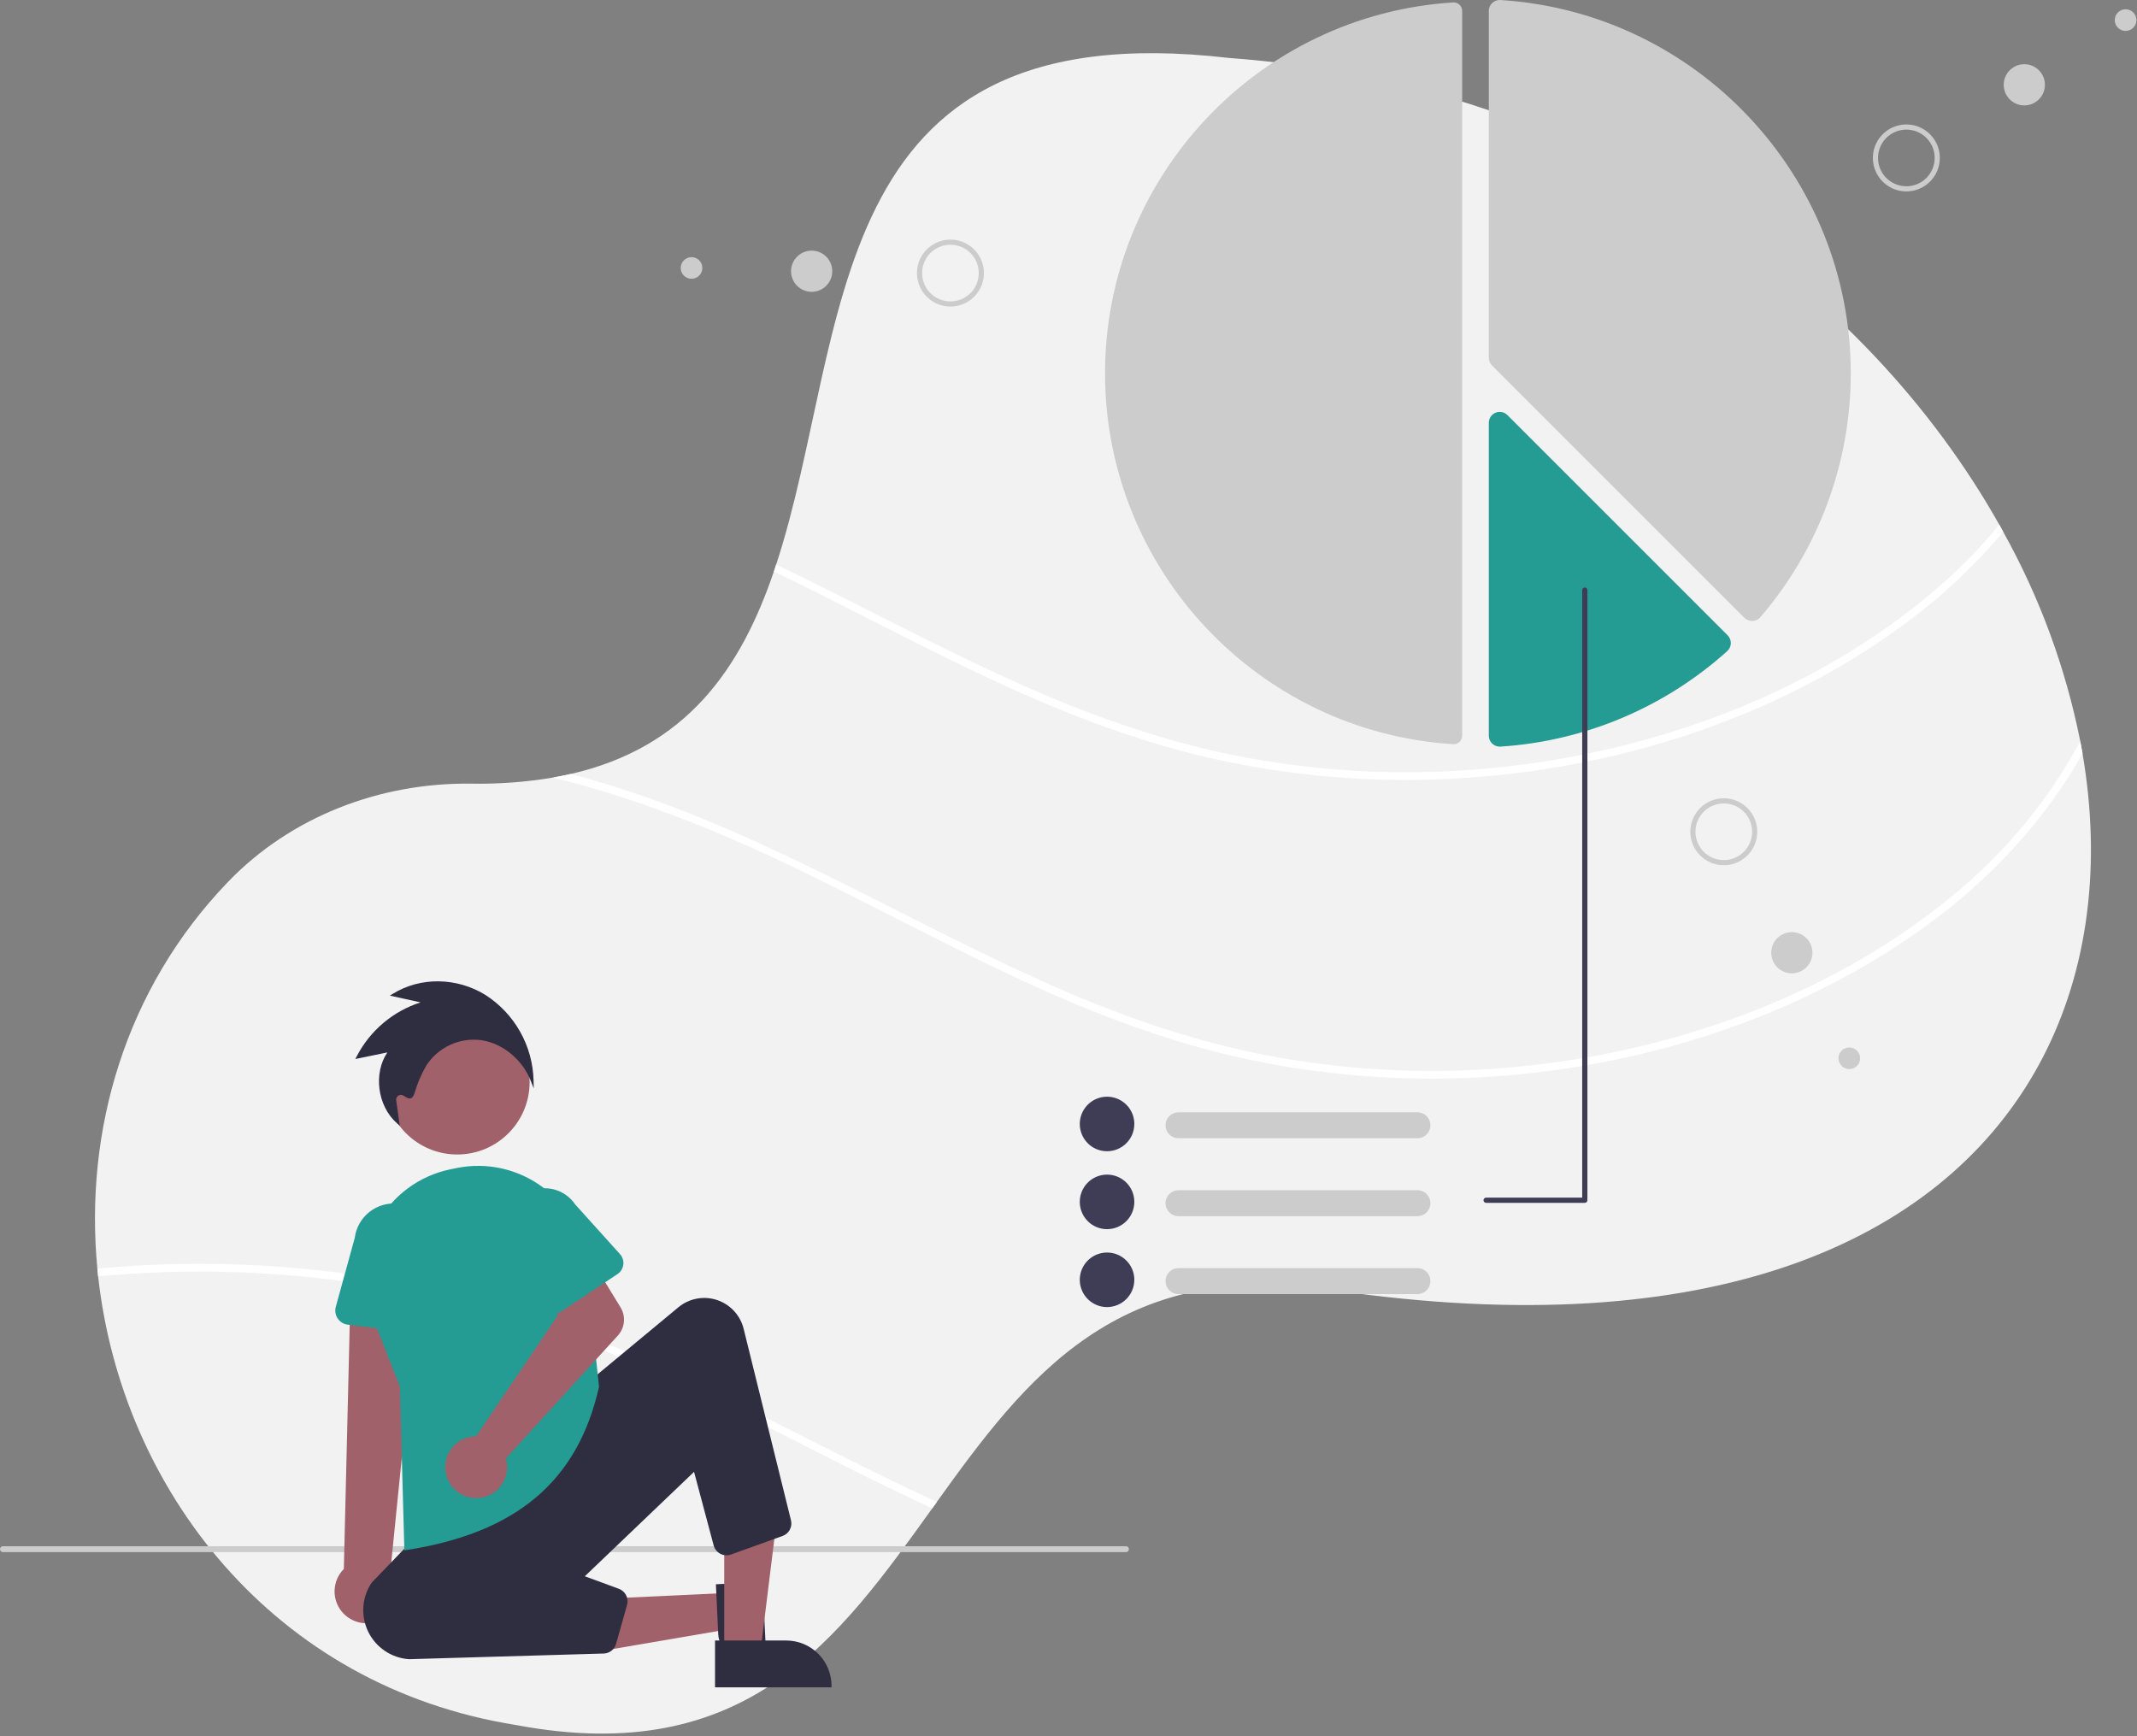 <svg width="725" height="589" viewBox="0 0 725 589" fill="none" xmlns="http://www.w3.org/2000/svg">
<rect x="0" y="0" width="725" height="589" fill="#808080" stroke="none"/>
<g clip-path="url(#clip0)">
<path d="M692.771 359.271C691.976 360.8 691.146 362.302 690.29 363.796C657.457 420.995 581.082 456.519 452.277 437.717C379.142 426.534 347.996 467.553 317.837 509.568C317.321 510.293 316.806 511.018 316.282 511.743C284.699 555.802 253.43 599.984 175.246 585.297C92.361 572.192 41.208 504.894 33.292 433.043C33.196 432.17 33.109 431.287 33.03 430.414C28.583 383.83 42.326 335.594 77.386 299.18C98.564 277.19 128.653 265.509 159.712 265.876C169.063 266.05 178.411 265.357 187.634 263.805C189.67 263.447 191.644 263.054 193.566 262.608C233.135 253.566 251.368 226.683 262.551 193.877C262.813 193.099 263.075 192.322 263.329 191.535C289.006 113.299 277.132 3.487 416.727 19.641C541.644 28.85 633.318 98.114 678.286 178.029C678.731 178.832 679.177 179.636 679.614 180.44C691.973 202.613 700.793 226.582 705.754 251.478C706.033 252.876 706.287 254.273 706.523 255.671C712.883 292.785 708.715 328.858 692.771 359.271Z" fill="#F2F2F2"/>
<path d="M679.614 180.44C670.651 191.091 660.553 200.732 649.499 209.192C606.436 242.217 551.892 260.127 498.083 263.884C470.43 265.828 442.641 263.94 415.504 258.275C387.896 252.491 361.564 242.304 336.062 230.405C311.258 218.829 287.189 205.776 262.551 193.877C262.814 193.099 263.076 192.321 263.329 191.535C290.194 204.465 316.509 218.715 343.689 231.034C369.296 242.645 395.803 252.115 423.524 257.182C451.184 262.204 479.412 263.31 507.379 260.467C561.04 255.068 615.627 235.271 656.881 199.853C664.627 193.203 671.788 185.902 678.286 178.028C678.732 178.832 679.177 179.636 679.614 180.44Z" fill="white"/>
<path d="M493.172 0.822C493.11 0.822 493.047 0.824 492.984 0.828C426.768 4.976 374.898 60.247 374.898 126.658C374.898 193.069 426.768 248.34 492.984 252.487C493.38 252.514 493.777 252.458 494.15 252.324C494.523 252.19 494.864 251.98 495.153 251.708C495.44 251.44 495.669 251.116 495.825 250.756C495.981 250.395 496.061 250.006 496.059 249.614V3.702C496.057 2.937 495.752 2.205 495.211 1.665C494.67 1.125 493.937 0.822 493.172 0.822L493.172 0.822Z" fill="#CCCCCC"/>
<path d="M594.413 210.686C593.431 210.686 592.49 210.296 591.795 209.603L506.178 123.986C505.833 123.643 505.56 123.236 505.374 122.787C505.189 122.338 505.093 121.857 505.095 121.372V3.702C505.093 3.197 505.195 2.697 505.396 2.233C505.596 1.77 505.891 1.353 506.26 1.009C506.631 0.661 507.069 0.392 507.547 0.22C508.026 0.048 508.535 -0.024 509.042 0.008C575.69 4.183 627.898 59.815 627.898 126.658C627.9 157.02 617.015 186.377 597.219 209.399C596.886 209.785 596.477 210.098 596.018 210.319C595.559 210.54 595.059 210.664 594.55 210.684C594.505 210.686 594.459 210.686 594.413 210.686Z" fill="#CCCCCC"/>
<path d="M508.806 253.315C507.861 253.314 506.952 252.954 506.262 252.308C505.892 251.964 505.597 251.547 505.396 251.083C505.195 250.619 505.093 250.118 505.095 249.613V143.444C505.095 142.713 505.312 141.998 505.718 141.39C506.124 140.782 506.701 140.309 507.377 140.029C508.052 139.749 508.795 139.676 509.512 139.819C510.229 139.961 510.888 140.313 511.405 140.83L586.116 215.541C586.471 215.897 586.75 216.32 586.936 216.787C587.122 217.253 587.211 217.753 587.198 218.255C587.185 218.757 587.07 219.251 586.861 219.707C586.651 220.163 586.35 220.572 585.977 220.909C564.707 240.059 537.598 251.474 509.036 253.308C508.96 253.313 508.883 253.315 508.806 253.315Z" fill="#249B93"/>
<path d="M706.523 255.671C694.536 276.927 677.613 295.676 658.235 310.537C615.172 343.562 560.629 361.472 506.82 365.229C479.167 367.173 451.378 365.286 424.241 359.62C396.633 353.836 370.301 343.649 344.798 331.75C318.833 319.632 293.663 305.889 267.811 293.545C241.986 281.208 215.443 270.689 187.634 263.805C189.67 263.447 191.645 263.054 193.567 262.608C195.384 263.08 197.195 263.569 199.001 264.076C253.378 279.278 301.368 309.236 352.426 332.379C378.033 343.99 404.54 353.461 432.261 358.528C459.92 363.549 488.148 364.655 516.116 361.813C569.777 356.414 624.363 336.616 665.618 301.198C681.947 287.24 695.554 270.383 705.754 251.478C706.034 252.875 706.287 254.273 706.523 255.671Z" fill="white"/>
<path d="M166.675 442.304C220.248 457.278 267.619 486.581 317.837 509.567C317.321 510.292 316.806 511.018 316.282 511.743C315.006 511.157 313.74 510.572 312.473 509.978C286.508 497.86 261.337 484.117 235.485 471.773C209.109 459.174 181.991 448.472 153.535 441.596C114.202 432.122 73.571 429.232 33.293 433.043C33.196 432.169 33.109 431.287 33.03 430.413C77.931 426.175 123.228 430.205 166.675 442.304Z" fill="white"/>
<path d="M382 526.601H1C0.735 526.601 0.48 526.496 0.293 526.308C0.105 526.121 0 525.866 0 525.601C0 525.336 0.105 525.082 0.293 524.894C0.48 524.706 0.735 524.601 1 524.601H382C382.265 524.601 382.52 524.706 382.707 524.894C382.895 525.082 383 525.336 383 525.601C383 525.866 382.895 526.121 382.707 526.308C382.52 526.496 382.265 526.601 382 526.601Z" fill="#CCCCCC"/>
<path d="M155.119 391.697C168.684 391.697 179.68 380.7 179.68 367.136C179.68 353.571 168.684 342.575 155.119 342.575C141.554 342.575 130.558 353.571 130.558 367.136C130.558 380.7 141.554 391.697 155.119 391.697Z" fill="#A0616A"/>
<path d="M247.019 540.442L247.592 552.689L200.629 560.729L199.783 542.655L247.019 540.442Z" fill="#A0616A"/>
<path d="M258.744 536.763L260.047 564.603L259.548 564.627C255.69 564.881 251.846 563.951 248.531 561.962C245.533 560.051 243.806 557.405 243.671 554.511V554.51L242.875 537.506L258.744 536.763Z" fill="#2F2E41"/>
<path d="M245.705 560.594L257.965 560.593L263.797 513.305L245.703 513.306L245.705 560.594Z" fill="#A0616A"/>
<path d="M242.578 556.591L266.722 556.59H266.723C268.743 556.59 270.744 556.988 272.611 557.761C274.478 558.534 276.174 559.667 277.603 561.096C279.032 562.525 280.165 564.221 280.938 566.088C281.711 567.955 282.109 569.955 282.109 571.976V572.476L242.579 572.478L242.578 556.591Z" fill="#2F2E41"/>
<path d="M129.963 549.139C131.306 548.325 132.454 547.227 133.327 545.921C134.2 544.615 134.776 543.134 135.014 541.582C135.253 540.03 135.148 538.444 134.707 536.936C134.266 535.429 133.501 534.037 132.463 532.857L142.249 435.503L118.944 437.132L116.653 532.316C114.787 534.189 113.674 536.682 113.523 539.322C113.372 541.962 114.195 544.565 115.836 546.639C117.476 548.712 119.821 550.112 122.424 550.573C125.028 551.034 127.71 550.523 129.963 549.139V549.139Z" fill="#A0616A"/>
<path d="M142.135 452.378L117.986 449.435C117.298 449.351 116.637 449.121 116.048 448.758C115.458 448.396 114.953 447.911 114.567 447.336C114.182 446.761 113.925 446.11 113.814 445.427C113.703 444.743 113.74 444.044 113.924 443.377L120.354 419.991C120.803 416.478 122.626 413.286 125.424 411.115C128.222 408.944 131.767 407.971 135.281 408.41C138.796 408.848 141.993 410.663 144.171 413.455C146.35 416.247 147.332 419.79 146.903 423.305L147.533 447.473C147.55 448.165 147.419 448.852 147.147 449.489C146.875 450.125 146.469 450.696 145.957 451.161C145.445 451.627 144.838 451.977 144.178 452.187C143.519 452.397 142.822 452.462 142.135 452.378V452.378Z" fill="#249B93"/>
<path d="M138.756 562.929C135.83 562.729 133.008 561.76 130.577 560.119C128.145 558.479 126.189 556.226 124.907 553.588C123.625 550.95 123.062 548.02 123.276 545.094C123.489 542.169 124.471 539.351 126.122 536.927L141.896 520.551L199.396 469.051L230.136 443.542C231.93 442.054 234.072 441.045 236.362 440.611C238.652 440.177 241.015 440.331 243.229 441.06C245.443 441.788 247.436 443.067 249.021 444.777C250.605 446.486 251.73 448.57 252.289 450.832L268.349 515.801C268.619 516.882 268.477 518.024 267.951 519.006C267.426 519.989 266.554 520.74 265.505 521.116L247.996 527.418C247.41 527.629 246.786 527.716 246.165 527.674C245.543 527.631 244.937 527.46 244.385 527.171C243.833 526.882 243.347 526.482 242.958 525.995C242.568 525.508 242.285 524.946 242.124 524.344L235.464 499.368L198.406 534.795L209.968 539.051C211.029 539.446 211.902 540.225 212.416 541.233C212.93 542.241 213.048 543.405 212.745 544.495L209.008 557.733C208.751 558.656 208.204 559.472 207.448 560.062C206.692 560.651 205.767 560.983 204.808 561.008L138.756 562.929Z" fill="#2F2E41"/>
<path d="M137.186 526.003L135.665 470.449L126.071 446.083C124.112 441.112 123.263 435.773 123.584 430.439C123.904 425.106 125.387 419.907 127.928 415.206C130.468 410.506 134.005 406.417 138.292 403.227C142.578 400.037 147.509 397.822 152.741 396.737C153.531 396.573 154.319 396.413 155.104 396.258C160.123 395.262 165.294 395.327 170.286 396.45C175.278 397.572 179.98 399.728 184.089 402.777C188.198 405.826 191.623 409.702 194.144 414.154C196.665 418.607 198.226 423.538 198.727 428.63L203.235 470.452L203.217 470.532C196.028 502.51 175.225 520.108 137.747 525.916L137.186 526.003Z" fill="#249B93"/>
<path d="M159.876 487.414C160.423 487.33 160.976 487.289 161.529 487.291L189.289 446.195L184.031 435.354L199.355 425.282L210.527 443.569C211.429 445.046 211.828 446.776 211.663 448.5C211.499 450.223 210.78 451.846 209.614 453.126L171.622 494.839C172.219 496.886 172.178 499.066 171.506 501.088C170.834 503.111 169.561 504.882 167.858 506.164C166.156 507.446 164.103 508.179 161.973 508.266C159.843 508.353 157.737 507.79 155.935 506.651C154.133 505.511 152.721 503.851 151.886 501.89C151.051 499.928 150.833 497.759 151.261 495.671C151.689 493.583 152.742 491.674 154.281 490.199C155.82 488.724 157.772 487.753 159.876 487.414V487.414Z" fill="#A0616A"/>
<path d="M186.86 445.431C186.237 445.257 185.659 444.951 185.165 444.533C184.671 444.116 184.273 443.597 183.999 443.011L174.398 422.568C172.568 419.812 171.904 416.443 172.554 413.2C173.203 409.956 175.112 407.102 177.862 405.263C180.613 403.425 183.979 402.751 187.225 403.391C190.471 404.031 193.33 405.932 195.177 408.677L210.345 425.509C210.778 425.99 211.102 426.558 211.296 427.175C211.49 427.792 211.548 428.443 211.467 429.085C211.386 429.726 211.168 430.343 210.827 430.893C210.486 431.442 210.031 431.912 209.492 432.27L190.561 444.846C190.023 445.204 189.413 445.441 188.774 445.542C188.135 445.643 187.482 445.605 186.86 445.431V445.431Z" fill="#249B93"/>
<path d="M480.883 386.188H399.813C398.645 386.188 397.524 385.723 396.698 384.897C395.871 384.071 395.407 382.95 395.407 381.781C395.407 380.613 395.871 379.492 396.698 378.666C397.524 377.84 398.645 377.375 399.813 377.375H480.883C482.052 377.375 483.172 377.84 483.999 378.666C484.825 379.492 485.289 380.613 485.289 381.781C485.289 382.95 484.825 384.071 483.999 384.897C483.172 385.723 482.052 386.188 480.883 386.188V386.188Z" fill="#CCCCCC"/>
<path d="M375.58 390.593C373.75 390.593 371.961 390.051 370.44 389.034C368.918 388.017 367.732 386.572 367.032 384.882C366.332 383.191 366.148 381.331 366.505 379.536C366.862 377.741 367.744 376.092 369.038 374.798C370.332 373.504 371.98 372.623 373.775 372.266C375.57 371.909 377.43 372.092 379.121 372.793C380.812 373.493 382.257 374.679 383.273 376.201C384.29 377.722 384.833 379.511 384.833 381.341C384.83 383.794 383.854 386.146 382.12 387.88C380.385 389.615 378.033 390.591 375.58 390.593Z" fill="#3F3D56"/>
<path d="M480.883 412.623H399.813C398.645 412.623 397.524 412.159 396.698 411.333C395.871 410.506 395.407 409.386 395.407 408.217C395.407 407.048 395.871 405.928 396.698 405.102C397.524 404.275 398.645 403.811 399.813 403.811H480.883C482.052 403.811 483.172 404.275 483.999 405.102C484.825 405.928 485.289 407.048 485.289 408.217C485.289 409.386 484.825 410.506 483.999 411.333C483.172 412.159 482.052 412.623 480.883 412.623V412.623Z" fill="#CCCCCC"/>
<path d="M375.58 417.029C373.75 417.029 371.961 416.486 370.44 415.47C368.918 414.453 367.732 413.008 367.032 411.317C366.332 409.627 366.148 407.766 366.505 405.971C366.862 404.177 367.744 402.528 369.038 401.234C370.332 399.94 371.98 399.059 373.775 398.702C375.57 398.345 377.43 398.528 379.121 399.228C380.812 399.929 382.257 401.114 383.273 402.636C384.29 404.158 384.833 405.947 384.833 407.776C384.83 410.23 383.854 412.581 382.12 414.316C380.385 416.051 378.033 417.026 375.58 417.029Z" fill="#3F3D56"/>
<path d="M480.883 439.059H399.813C398.645 439.059 397.524 438.595 396.698 437.769C395.871 436.942 395.407 435.822 395.407 434.653C395.407 433.485 395.871 432.364 396.698 431.538C397.524 430.711 398.645 430.247 399.813 430.247H480.883C482.052 430.247 483.172 430.711 483.999 431.538C484.825 432.364 485.289 433.485 485.289 434.653C485.289 435.822 484.825 436.942 483.999 437.769C483.172 438.595 482.052 439.059 480.883 439.059V439.059Z" fill="#CCCCCC"/>
<path d="M375.58 443.465C373.75 443.465 371.961 442.922 370.44 441.906C368.918 440.889 367.732 439.444 367.032 437.753C366.332 436.063 366.148 434.202 366.505 432.407C366.862 430.613 367.744 428.964 369.038 427.67C370.332 426.376 371.98 425.495 373.775 425.138C375.57 424.781 377.43 424.964 379.121 425.664C380.812 426.365 382.257 427.55 383.273 429.072C384.29 430.594 384.833 432.383 384.833 434.213C384.83 436.666 383.854 439.017 382.12 440.752C380.385 442.487 378.033 443.462 375.58 443.465Z" fill="#3F3D56"/>
<path d="M504.176 408.098H537.661C537.895 408.098 538.119 408.005 538.284 407.84C538.449 407.675 538.542 407.451 538.542 407.217V200.206C538.542 199.972 538.449 199.748 538.284 199.583C538.119 199.418 537.895 199.325 537.661 199.325C537.427 199.325 537.203 199.418 537.038 199.583C536.873 199.748 536.78 199.972 536.78 200.206V406.336H504.176C504.06 406.335 503.945 406.358 503.838 406.402C503.73 406.446 503.633 406.511 503.551 406.593C503.469 406.675 503.403 406.772 503.359 406.879C503.314 406.986 503.292 407.101 503.292 407.217C503.292 407.333 503.314 407.448 503.359 407.555C503.403 407.662 503.469 407.759 503.551 407.841C503.633 407.923 503.73 407.988 503.838 408.032C503.945 408.076 504.06 408.099 504.176 408.098V408.098Z" fill="#3F3D56"/>
<path d="M647.661 64.906C645.422 65.086 643.18 64.599 641.218 63.505C639.256 62.41 637.663 60.759 636.639 58.76C635.616 56.76 635.208 54.502 635.468 52.271C635.728 50.039 636.644 47.935 638.099 46.224C639.555 44.514 641.485 43.273 643.646 42.659C645.807 42.045 648.101 42.086 650.239 42.776C652.377 43.467 654.262 44.775 655.656 46.537C657.05 48.298 657.89 50.434 658.07 52.673C658.312 55.675 657.351 58.651 655.399 60.945C653.447 63.239 650.664 64.664 647.661 64.906V64.906ZM647.521 63.164C649.416 63.011 651.222 62.3 652.713 61.121C654.203 59.941 655.311 58.346 655.895 56.538C656.479 54.729 656.513 52.788 655.994 50.959C655.475 49.131 654.425 47.497 652.977 46.266C651.53 45.034 649.749 44.259 647.861 44.039C645.973 43.819 644.063 44.164 642.371 45.03C640.679 45.896 639.281 47.244 638.356 48.904C637.43 50.565 637.017 52.462 637.17 54.356C637.271 55.614 637.619 56.84 638.194 57.964C638.769 59.087 639.56 60.086 640.521 60.904C641.483 61.722 642.595 62.342 643.796 62.73C644.997 63.118 646.263 63.265 647.521 63.164V63.164Z" fill="#CCCCCC"/>
<path d="M686.77 35.763C690.63 35.763 693.759 32.634 693.759 28.774C693.759 24.914 690.63 21.785 686.77 21.785C682.91 21.785 679.781 24.914 679.781 28.774C679.781 32.634 682.91 35.763 686.77 35.763Z" fill="#CCCCCC"/>
<path d="M721.126 10.486C723.153 10.486 724.797 8.843 724.797 6.815C724.797 4.787 723.153 3.144 721.126 3.144C719.098 3.144 717.454 4.787 717.454 6.815C717.454 8.843 719.098 10.486 721.126 10.486Z" fill="#CCCCCC"/>
<path d="M594.295 288.46C593.056 290.334 591.29 291.799 589.219 292.67C587.148 293.54 584.866 293.777 582.66 293.35C580.455 292.923 578.426 291.852 576.829 290.271C575.232 288.691 574.14 286.673 573.691 284.472C573.241 282.271 573.454 279.986 574.303 277.907C575.152 275.827 576.599 274.046 578.46 272.788C580.321 271.53 582.514 270.853 584.76 270.841C587.006 270.83 589.206 271.485 591.08 272.723V272.723C593.59 274.386 595.339 276.977 595.941 279.927C596.544 282.877 595.952 285.946 594.295 288.46V288.46ZM576.801 276.901C575.753 278.487 575.199 280.348 575.208 282.248C575.218 284.149 575.791 286.004 576.855 287.579C577.92 289.154 579.427 290.378 581.187 291.097C582.946 291.815 584.88 291.995 586.742 291.615C588.604 291.234 590.312 290.31 591.649 288.959C592.986 287.609 593.893 285.891 594.254 284.025C594.615 282.159 594.415 280.228 593.678 278.476C592.942 276.723 591.702 275.229 590.117 274.181V274.181C587.989 272.779 585.393 272.278 582.896 272.788C580.4 273.297 578.208 274.777 576.801 276.901V276.901Z" fill="#CCCCCC"/>
<path d="M607.901 330.231C611.761 330.231 614.89 327.101 614.89 323.241C614.89 319.381 611.761 316.252 607.901 316.252C604.041 316.252 600.912 319.381 600.912 323.241C600.912 327.101 604.041 330.231 607.901 330.231Z" fill="#CCCCCC"/>
<path d="M627.397 362.723C629.425 362.723 631.068 361.079 631.068 359.051C631.068 357.024 629.425 355.38 627.397 355.38C625.369 355.38 623.726 357.024 623.726 359.051C623.726 361.079 625.369 362.723 627.397 362.723Z" fill="#CCCCCC"/>
<path d="M312.277 97.707C311.278 95.695 310.897 93.432 311.184 91.204C311.47 88.976 312.411 86.883 313.887 85.189C315.362 83.496 317.308 82.278 319.476 81.69C321.644 81.102 323.937 81.171 326.067 81.886C328.196 82.602 330.065 83.933 331.438 85.711C332.811 87.489 333.626 89.634 333.78 91.875C333.933 94.116 333.419 96.352 332.302 98.301C331.185 100.25 329.515 101.823 327.503 102.823V102.823C324.805 104.16 321.686 104.372 318.832 103.413C315.978 102.454 313.621 100.402 312.277 97.707V97.707ZM331.055 88.375C330.209 86.673 328.877 85.26 327.228 84.315C325.579 83.369 323.687 82.934 321.791 83.064C319.894 83.194 318.079 83.884 316.575 85.046C315.07 86.207 313.944 87.789 313.339 89.591C312.733 91.392 312.676 93.333 313.173 95.168C313.671 97.002 314.701 98.648 316.134 99.897C317.567 101.146 319.338 101.942 321.223 102.184C323.108 102.426 325.023 102.104 326.725 101.258C329.006 100.122 330.742 98.127 331.554 95.712C332.366 93.297 332.186 90.658 331.055 88.375Z" fill="#CCCCCC"/>
<path d="M275.365 99.011C279.225 99.011 282.354 95.882 282.354 92.022C282.354 88.162 279.225 85.032 275.365 85.032C271.505 85.032 268.375 88.162 268.375 92.022C268.375 95.882 271.505 99.011 275.365 99.011Z" fill="#CCCCCC"/>
<path d="M234.607 94.587C236.635 94.587 238.278 92.943 238.278 90.915C238.278 88.887 236.635 87.244 234.607 87.244C232.579 87.244 230.936 88.887 230.936 90.915C230.936 92.943 232.579 94.587 234.607 94.587Z" fill="#CCCCCC"/>
<path d="M181.075 369.284L180.051 366.675C177.227 359.477 170.473 353.943 163.245 352.906C159.639 352.434 155.973 352.996 152.674 354.526C149.374 356.055 146.577 358.49 144.607 361.548C142.935 364.448 141.615 367.537 140.675 370.75C140.353 371.707 140.028 372.399 139.404 372.608C138.702 372.861 138.003 372.428 136.845 371.71C136.587 371.55 136.288 371.467 135.985 371.471C135.681 371.474 135.384 371.563 135.129 371.729C134.875 371.894 134.672 372.129 134.546 372.405C134.419 372.681 134.374 372.988 134.415 373.289L135.629 381.958L134.613 381.054C128 375.168 126.642 364.093 131.419 357.066L120.547 359.299L121.037 358.365C125.552 349.65 133.334 343.078 142.681 340.085L132.268 337.792L133.321 337.143C142.646 331.399 154.948 331.561 164.66 337.546C169.538 340.671 173.578 344.941 176.429 349.984C179.28 355.027 180.855 360.691 181.016 366.482L181.075 369.284Z" fill="#2F2E41"/>
</g>
<defs>
<clipPath id="clip0">
<rect width="724.797" height="588.172" fill="white"/>
</clipPath>
</defs>
</svg>

